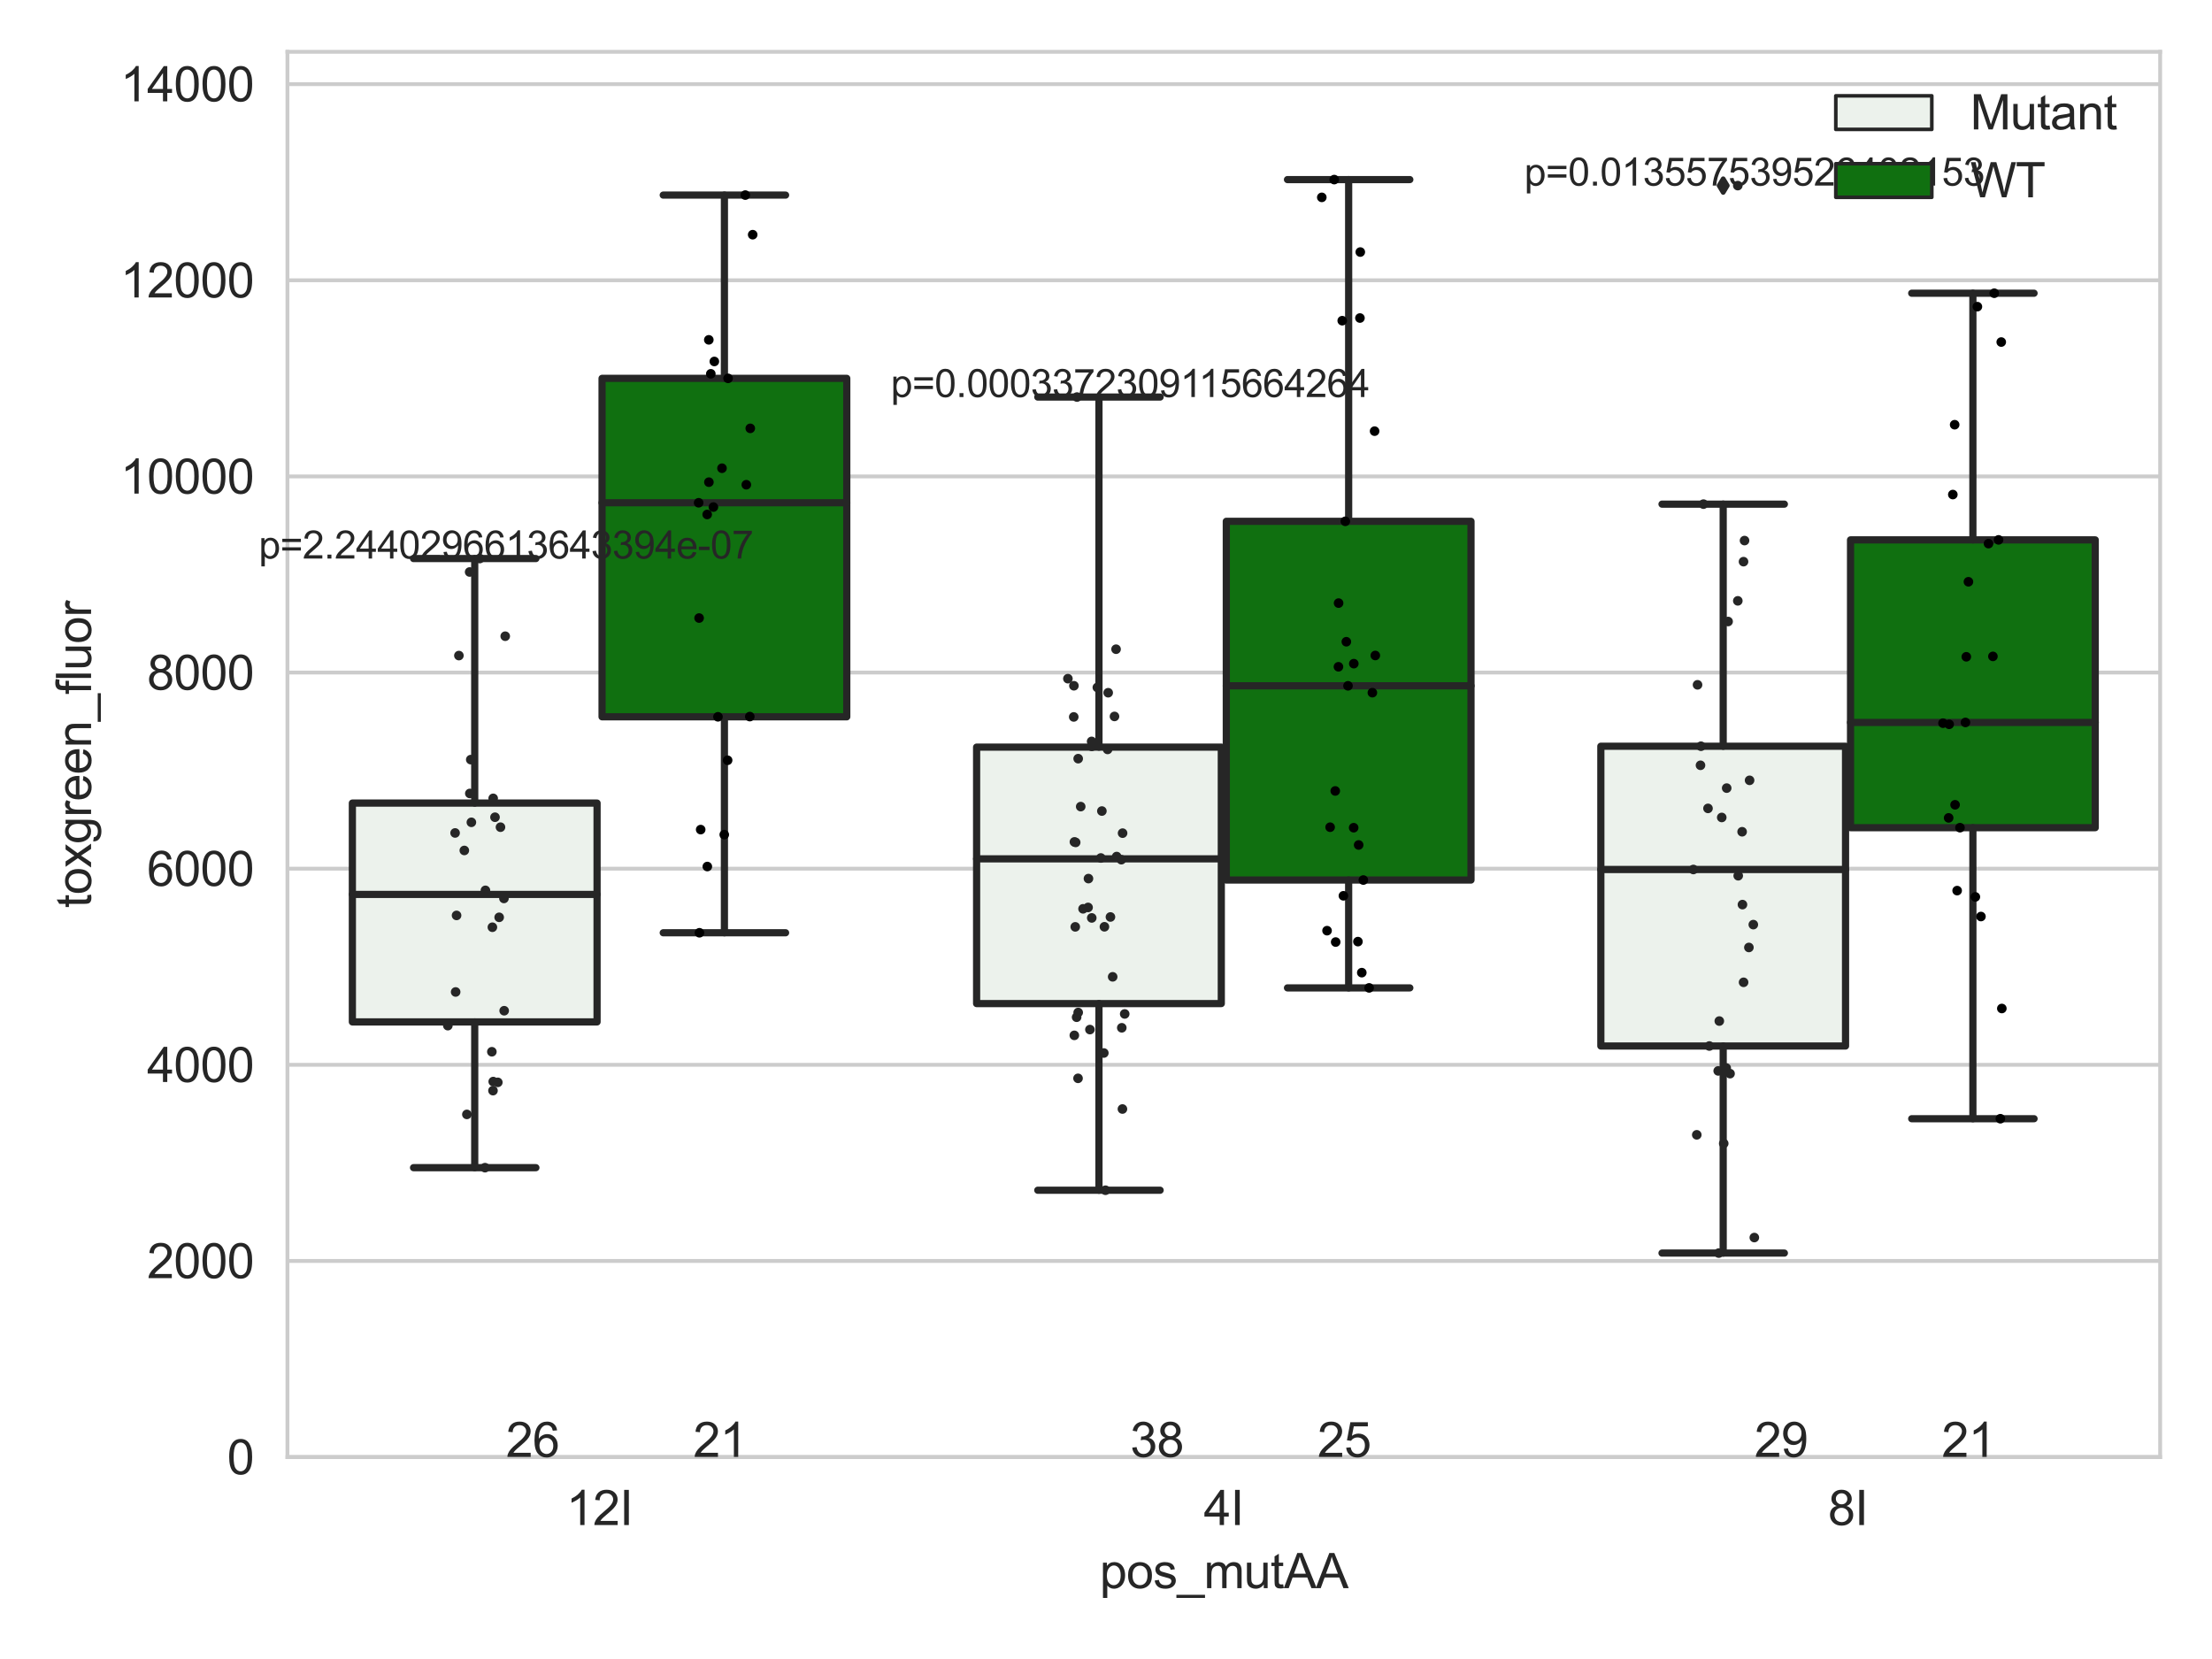 <?xml version="1.0" encoding="utf-8" standalone="no"?>
<!DOCTYPE svg PUBLIC "-//W3C//DTD SVG 1.1//EN"
  "http://www.w3.org/Graphics/SVG/1.1/DTD/svg11.dtd">
<svg xmlns:xlink="http://www.w3.org/1999/xlink" width="460.8pt" height="345.6pt" viewBox="0 0 460.8 345.6" xmlns="http://www.w3.org/2000/svg" version="1.1">
 <defs>
  <style type="text/css">*{stroke-linejoin: round; stroke-linecap: butt}</style>
 </defs>
 <g id="figure_1">
  <g id="patch_1">
   <path d="M 0 345.6 
L 460.8 345.6 
L 460.8 0 
L 0 0 
z
" style="fill: #ffffff"/>
  </g>
  <g id="axes_1">
   <g id="patch_2">
    <path d="M 59.881 303.539 
L 450 303.539 
L 450 10.8 
L 59.881 10.8 
z
" style="fill: #ffffff"/>
   </g>
   <g id="matplotlib.axis_1">
    <g id="xtick_1">
     <g id="text_1">
      <!-- 12I -->
      <g style="fill: #262626" transform="translate(117.951 317.697)scale(0.1 -0.1)">
       <defs>
        <path id="ArialMT-31" d="M 2384 0 
L 1822 0 
L 1822 3584 
Q 1619 3391 1289 3197 
Q 959 3003 697 2906 
L 697 3450 
Q 1169 3672 1522 3987 
Q 1875 4303 2022 4600 
L 2384 4600 
L 2384 0 
z
" transform="scale(0.016)"/>
        <path id="ArialMT-32" d="M 3222 541 
L 3222 0 
L 194 0 
Q 188 203 259 391 
Q 375 700 629 1000 
Q 884 1300 1366 1694 
Q 2113 2306 2375 2664 
Q 2638 3022 2638 3341 
Q 2638 3675 2398 3904 
Q 2159 4134 1775 4134 
Q 1369 4134 1125 3890 
Q 881 3647 878 3216 
L 300 3275 
Q 359 3922 746 4261 
Q 1134 4600 1788 4600 
Q 2447 4600 2831 4234 
Q 3216 3869 3216 3328 
Q 3216 3053 3103 2787 
Q 2991 2522 2730 2228 
Q 2469 1934 1863 1422 
Q 1356 997 1212 845 
Q 1069 694 975 541 
L 3222 541 
z
" transform="scale(0.016)"/>
        <path id="ArialMT-49" d="M 597 0 
L 597 4581 
L 1203 4581 
L 1203 0 
L 597 0 
z
" transform="scale(0.016)"/>
       </defs>
       <use xlink:href="#ArialMT-31"/>
       <use xlink:href="#ArialMT-32" x="55.615"/>
       <use xlink:href="#ArialMT-49" x="111.23"/>
      </g>
     </g>
    </g>
    <g id="xtick_2">
     <g id="text_2">
      <!-- 4I -->
      <g style="fill: #262626" transform="translate(250.771 317.697)scale(0.1 -0.1)">
       <defs>
        <path id="ArialMT-34" d="M 2069 0 
L 2069 1097 
L 81 1097 
L 81 1613 
L 2172 4581 
L 2631 4581 
L 2631 1613 
L 3250 1613 
L 3250 1097 
L 2631 1097 
L 2631 0 
L 2069 0 
z
M 2069 1613 
L 2069 3678 
L 634 1613 
L 2069 1613 
z
" transform="scale(0.016)"/>
       </defs>
       <use xlink:href="#ArialMT-34"/>
       <use xlink:href="#ArialMT-49" x="55.615"/>
      </g>
     </g>
    </g>
    <g id="xtick_3">
     <g id="text_3">
      <!-- 8I -->
      <g style="fill: #262626" transform="translate(380.811 317.697)scale(0.1 -0.1)">
       <defs>
        <path id="ArialMT-38" d="M 1131 2484 
Q 781 2613 612 2850 
Q 444 3088 444 3419 
Q 444 3919 803 4259 
Q 1163 4600 1759 4600 
Q 2359 4600 2725 4251 
Q 3091 3903 3091 3403 
Q 3091 3084 2923 2848 
Q 2756 2613 2416 2484 
Q 2838 2347 3058 2040 
Q 3278 1734 3278 1309 
Q 3278 722 2862 322 
Q 2447 -78 1769 -78 
Q 1091 -78 675 323 
Q 259 725 259 1325 
Q 259 1772 486 2073 
Q 713 2375 1131 2484 
z
M 1019 3438 
Q 1019 3113 1228 2906 
Q 1438 2700 1772 2700 
Q 2097 2700 2305 2904 
Q 2513 3109 2513 3406 
Q 2513 3716 2298 3927 
Q 2084 4138 1766 4138 
Q 1444 4138 1231 3931 
Q 1019 3725 1019 3438 
z
M 838 1322 
Q 838 1081 952 856 
Q 1066 631 1291 507 
Q 1516 384 1775 384 
Q 2178 384 2440 643 
Q 2703 903 2703 1303 
Q 2703 1709 2433 1975 
Q 2163 2241 1756 2241 
Q 1359 2241 1098 1978 
Q 838 1716 838 1322 
z
" transform="scale(0.016)"/>
       </defs>
       <use xlink:href="#ArialMT-38"/>
       <use xlink:href="#ArialMT-49" x="55.615"/>
      </g>
     </g>
    </g>
    <g id="text_4">
     <!-- pos_mutAA -->
     <g style="fill: #262626" transform="translate(229.095 330.842)scale(0.1 -0.1)">
      <defs>
       <path id="ArialMT-70" d="M 422 -1272 
L 422 3319 
L 934 3319 
L 934 2888 
Q 1116 3141 1344 3267 
Q 1572 3394 1897 3394 
Q 2322 3394 2647 3175 
Q 2972 2956 3137 2557 
Q 3303 2159 3303 1684 
Q 3303 1175 3120 767 
Q 2938 359 2589 142 
Q 2241 -75 1856 -75 
Q 1575 -75 1351 44 
Q 1128 163 984 344 
L 984 -1272 
L 422 -1272 
z
M 931 1641 
Q 931 1000 1190 694 
Q 1450 388 1819 388 
Q 2194 388 2461 705 
Q 2728 1022 2728 1688 
Q 2728 2322 2467 2637 
Q 2206 2953 1844 2953 
Q 1484 2953 1207 2617 
Q 931 2281 931 1641 
z
" transform="scale(0.016)"/>
       <path id="ArialMT-6f" d="M 213 1659 
Q 213 2581 725 3025 
Q 1153 3394 1769 3394 
Q 2453 3394 2887 2945 
Q 3322 2497 3322 1706 
Q 3322 1066 3130 698 
Q 2938 331 2570 128 
Q 2203 -75 1769 -75 
Q 1072 -75 642 372 
Q 213 819 213 1659 
z
M 791 1659 
Q 791 1022 1069 705 
Q 1347 388 1769 388 
Q 2188 388 2466 706 
Q 2744 1025 2744 1678 
Q 2744 2294 2464 2611 
Q 2184 2928 1769 2928 
Q 1347 2928 1069 2612 
Q 791 2297 791 1659 
z
" transform="scale(0.016)"/>
       <path id="ArialMT-73" d="M 197 991 
L 753 1078 
Q 800 744 1014 566 
Q 1228 388 1613 388 
Q 2000 388 2187 545 
Q 2375 703 2375 916 
Q 2375 1106 2209 1216 
Q 2094 1291 1634 1406 
Q 1016 1563 777 1677 
Q 538 1791 414 1992 
Q 291 2194 291 2438 
Q 291 2659 392 2848 
Q 494 3038 669 3163 
Q 800 3259 1026 3326 
Q 1253 3394 1513 3394 
Q 1903 3394 2198 3281 
Q 2494 3169 2634 2976 
Q 2775 2784 2828 2463 
L 2278 2388 
Q 2241 2644 2061 2787 
Q 1881 2931 1553 2931 
Q 1166 2931 1000 2803 
Q 834 2675 834 2503 
Q 834 2394 903 2306 
Q 972 2216 1119 2156 
Q 1203 2125 1616 2013 
Q 2213 1853 2448 1751 
Q 2684 1650 2818 1456 
Q 2953 1263 2953 975 
Q 2953 694 2789 445 
Q 2625 197 2315 61 
Q 2006 -75 1616 -75 
Q 969 -75 630 194 
Q 291 463 197 991 
z
" transform="scale(0.016)"/>
       <path id="ArialMT-5f" d="M -97 -1272 
L -97 -866 
L 3631 -866 
L 3631 -1272 
L -97 -1272 
z
" transform="scale(0.016)"/>
       <path id="ArialMT-6d" d="M 422 0 
L 422 3319 
L 925 3319 
L 925 2853 
Q 1081 3097 1340 3245 
Q 1600 3394 1931 3394 
Q 2300 3394 2536 3241 
Q 2772 3088 2869 2813 
Q 3263 3394 3894 3394 
Q 4388 3394 4653 3120 
Q 4919 2847 4919 2278 
L 4919 0 
L 4359 0 
L 4359 2091 
Q 4359 2428 4304 2576 
Q 4250 2725 4106 2815 
Q 3963 2906 3769 2906 
Q 3419 2906 3187 2673 
Q 2956 2441 2956 1928 
L 2956 0 
L 2394 0 
L 2394 2156 
Q 2394 2531 2256 2718 
Q 2119 2906 1806 2906 
Q 1569 2906 1367 2781 
Q 1166 2656 1075 2415 
Q 984 2175 984 1722 
L 984 0 
L 422 0 
z
" transform="scale(0.016)"/>
       <path id="ArialMT-75" d="M 2597 0 
L 2597 488 
Q 2209 -75 1544 -75 
Q 1250 -75 995 37 
Q 741 150 617 320 
Q 494 491 444 738 
Q 409 903 409 1263 
L 409 3319 
L 972 3319 
L 972 1478 
Q 972 1038 1006 884 
Q 1059 663 1231 536 
Q 1403 409 1656 409 
Q 1909 409 2131 539 
Q 2353 669 2445 892 
Q 2538 1116 2538 1541 
L 2538 3319 
L 3100 3319 
L 3100 0 
L 2597 0 
z
" transform="scale(0.016)"/>
       <path id="ArialMT-74" d="M 1650 503 
L 1731 6 
Q 1494 -44 1306 -44 
Q 1000 -44 831 53 
Q 663 150 594 308 
Q 525 466 525 972 
L 525 2881 
L 113 2881 
L 113 3319 
L 525 3319 
L 525 4141 
L 1084 4478 
L 1084 3319 
L 1650 3319 
L 1650 2881 
L 1084 2881 
L 1084 941 
Q 1084 700 1114 631 
Q 1144 563 1211 522 
Q 1278 481 1403 481 
Q 1497 481 1650 503 
z
" transform="scale(0.016)"/>
       <path id="ArialMT-41" d="M -9 0 
L 1750 4581 
L 2403 4581 
L 4278 0 
L 3588 0 
L 3053 1388 
L 1138 1388 
L 634 0 
L -9 0 
z
M 1313 1881 
L 2866 1881 
L 2388 3150 
Q 2169 3728 2063 4100 
Q 1975 3659 1816 3225 
L 1313 1881 
z
" transform="scale(0.016)"/>
      </defs>
      <use xlink:href="#ArialMT-70"/>
      <use xlink:href="#ArialMT-6f" x="55.615"/>
      <use xlink:href="#ArialMT-73" x="111.23"/>
      <use xlink:href="#ArialMT-5f" x="161.23"/>
      <use xlink:href="#ArialMT-6d" x="216.846"/>
      <use xlink:href="#ArialMT-75" x="300.146"/>
      <use xlink:href="#ArialMT-74" x="355.762"/>
      <use xlink:href="#ArialMT-41" x="383.545"/>
      <use xlink:href="#ArialMT-41" x="450.244"/>
     </g>
    </g>
   </g>
   <g id="matplotlib.axis_2">
    <g id="ytick_1">
     <g id="line2d_1">
      <path d="M 59.881 303.539 
L 450 303.539 
" clip-path="url(#p1435ec7c98)" style="fill: none; stroke: #cccccc; stroke-width: 0.8; stroke-linecap: round"/>
     </g>
     <g id="text_5">
      <!-- 0 -->
      <g style="fill: #262626" transform="translate(47.32 307.118)scale(0.1 -0.1)">
       <defs>
        <path id="ArialMT-30" d="M 266 2259 
Q 266 3072 433 3567 
Q 600 4063 929 4331 
Q 1259 4600 1759 4600 
Q 2128 4600 2406 4451 
Q 2684 4303 2865 4023 
Q 3047 3744 3150 3342 
Q 3253 2941 3253 2259 
Q 3253 1453 3087 958 
Q 2922 463 2592 192 
Q 2263 -78 1759 -78 
Q 1097 -78 719 397 
Q 266 969 266 2259 
z
M 844 2259 
Q 844 1131 1108 757 
Q 1372 384 1759 384 
Q 2147 384 2411 759 
Q 2675 1134 2675 2259 
Q 2675 3391 2411 3762 
Q 2147 4134 1753 4134 
Q 1366 4134 1134 3806 
Q 844 3388 844 2259 
z
" transform="scale(0.016)"/>
       </defs>
       <use xlink:href="#ArialMT-30"/>
      </g>
     </g>
    </g>
    <g id="ytick_2">
     <g id="line2d_2">
      <path d="M 59.881 262.68 
L 450 262.68 
" clip-path="url(#p1435ec7c98)" style="fill: none; stroke: #cccccc; stroke-width: 0.8; stroke-linecap: round"/>
     </g>
     <g id="text_6">
      <!-- 2000 -->
      <g style="fill: #262626" transform="translate(30.637 266.259)scale(0.1 -0.1)">
       <use xlink:href="#ArialMT-32"/>
       <use xlink:href="#ArialMT-30" x="55.615"/>
       <use xlink:href="#ArialMT-30" x="111.23"/>
       <use xlink:href="#ArialMT-30" x="166.846"/>
      </g>
     </g>
    </g>
    <g id="ytick_3">
     <g id="line2d_3">
      <path d="M 59.881 221.822 
L 450 221.822 
" clip-path="url(#p1435ec7c98)" style="fill: none; stroke: #cccccc; stroke-width: 0.8; stroke-linecap: round"/>
     </g>
     <g id="text_7">
      <!-- 4000 -->
      <g style="fill: #262626" transform="translate(30.637 225.401)scale(0.1 -0.1)">
       <use xlink:href="#ArialMT-34"/>
       <use xlink:href="#ArialMT-30" x="55.615"/>
       <use xlink:href="#ArialMT-30" x="111.23"/>
       <use xlink:href="#ArialMT-30" x="166.846"/>
      </g>
     </g>
    </g>
    <g id="ytick_4">
     <g id="line2d_4">
      <path d="M 59.881 180.964 
L 450 180.964 
" clip-path="url(#p1435ec7c98)" style="fill: none; stroke: #cccccc; stroke-width: 0.8; stroke-linecap: round"/>
     </g>
     <g id="text_8">
      <!-- 6000 -->
      <g style="fill: #262626" transform="translate(30.637 184.542)scale(0.1 -0.1)">
       <defs>
        <path id="ArialMT-36" d="M 3184 3459 
L 2625 3416 
Q 2550 3747 2413 3897 
Q 2184 4138 1850 4138 
Q 1581 4138 1378 3988 
Q 1113 3794 959 3422 
Q 806 3050 800 2363 
Q 1003 2672 1297 2822 
Q 1591 2972 1913 2972 
Q 2475 2972 2870 2558 
Q 3266 2144 3266 1488 
Q 3266 1056 3080 686 
Q 2894 316 2569 119 
Q 2244 -78 1831 -78 
Q 1128 -78 684 439 
Q 241 956 241 2144 
Q 241 3472 731 4075 
Q 1159 4600 1884 4600 
Q 2425 4600 2770 4297 
Q 3116 3994 3184 3459 
z
M 888 1484 
Q 888 1194 1011 928 
Q 1134 663 1356 523 
Q 1578 384 1822 384 
Q 2178 384 2434 671 
Q 2691 959 2691 1453 
Q 2691 1928 2437 2201 
Q 2184 2475 1800 2475 
Q 1419 2475 1153 2201 
Q 888 1928 888 1484 
z
" transform="scale(0.016)"/>
       </defs>
       <use xlink:href="#ArialMT-36"/>
       <use xlink:href="#ArialMT-30" x="55.615"/>
       <use xlink:href="#ArialMT-30" x="111.23"/>
       <use xlink:href="#ArialMT-30" x="166.846"/>
      </g>
     </g>
    </g>
    <g id="ytick_5">
     <g id="line2d_5">
      <path d="M 59.881 140.105 
L 450 140.105 
" clip-path="url(#p1435ec7c98)" style="fill: none; stroke: #cccccc; stroke-width: 0.8; stroke-linecap: round"/>
     </g>
     <g id="text_9">
      <!-- 8000 -->
      <g style="fill: #262626" transform="translate(30.637 143.684)scale(0.1 -0.1)">
       <use xlink:href="#ArialMT-38"/>
       <use xlink:href="#ArialMT-30" x="55.615"/>
       <use xlink:href="#ArialMT-30" x="111.23"/>
       <use xlink:href="#ArialMT-30" x="166.846"/>
      </g>
     </g>
    </g>
    <g id="ytick_6">
     <g id="line2d_6">
      <path d="M 59.881 99.247 
L 450 99.247 
" clip-path="url(#p1435ec7c98)" style="fill: none; stroke: #cccccc; stroke-width: 0.8; stroke-linecap: round"/>
     </g>
     <g id="text_10">
      <!-- 10000 -->
      <g style="fill: #262626" transform="translate(25.077 102.826)scale(0.1 -0.1)">
       <use xlink:href="#ArialMT-31"/>
       <use xlink:href="#ArialMT-30" x="55.615"/>
       <use xlink:href="#ArialMT-30" x="111.23"/>
       <use xlink:href="#ArialMT-30" x="166.846"/>
       <use xlink:href="#ArialMT-30" x="222.461"/>
      </g>
     </g>
    </g>
    <g id="ytick_7">
     <g id="line2d_7">
      <path d="M 59.881 58.388 
L 450 58.388 
" clip-path="url(#p1435ec7c98)" style="fill: none; stroke: #cccccc; stroke-width: 0.8; stroke-linecap: round"/>
     </g>
     <g id="text_11">
      <!-- 12000 -->
      <g style="fill: #262626" transform="translate(25.077 61.967)scale(0.1 -0.1)">
       <use xlink:href="#ArialMT-31"/>
       <use xlink:href="#ArialMT-32" x="55.615"/>
       <use xlink:href="#ArialMT-30" x="111.23"/>
       <use xlink:href="#ArialMT-30" x="166.846"/>
       <use xlink:href="#ArialMT-30" x="222.461"/>
      </g>
     </g>
    </g>
    <g id="ytick_8">
     <g id="line2d_8">
      <path d="M 59.881 17.53 
L 450 17.53 
" clip-path="url(#p1435ec7c98)" style="fill: none; stroke: #cccccc; stroke-width: 0.8; stroke-linecap: round"/>
     </g>
     <g id="text_12">
      <!-- 14000 -->
      <g style="fill: #262626" transform="translate(25.077 21.109)scale(0.1 -0.1)">
       <use xlink:href="#ArialMT-31"/>
       <use xlink:href="#ArialMT-34" x="55.615"/>
       <use xlink:href="#ArialMT-30" x="111.23"/>
       <use xlink:href="#ArialMT-30" x="166.846"/>
       <use xlink:href="#ArialMT-30" x="222.461"/>
      </g>
     </g>
    </g>
    <g id="text_13">
     <!-- toxgreen_fluor -->
     <g style="fill: #262626" transform="translate(18.972 189.132)rotate(-90)scale(0.1 -0.1)">
      <defs>
       <path id="ArialMT-78" d="M 47 0 
L 1259 1725 
L 138 3319 
L 841 3319 
L 1350 2541 
Q 1494 2319 1581 2169 
Q 1719 2375 1834 2534 
L 2394 3319 
L 3066 3319 
L 1919 1756 
L 3153 0 
L 2463 0 
L 1781 1031 
L 1600 1309 
L 728 0 
L 47 0 
z
" transform="scale(0.016)"/>
       <path id="ArialMT-67" d="M 319 -275 
L 866 -356 
Q 900 -609 1056 -725 
Q 1266 -881 1628 -881 
Q 2019 -881 2231 -725 
Q 2444 -569 2519 -288 
Q 2563 -116 2559 434 
Q 2191 0 1641 0 
Q 956 0 581 494 
Q 206 988 206 1678 
Q 206 2153 378 2554 
Q 550 2956 876 3175 
Q 1203 3394 1644 3394 
Q 2231 3394 2613 2919 
L 2613 3319 
L 3131 3319 
L 3131 450 
Q 3131 -325 2973 -648 
Q 2816 -972 2473 -1159 
Q 2131 -1347 1631 -1347 
Q 1038 -1347 672 -1080 
Q 306 -813 319 -275 
z
M 784 1719 
Q 784 1066 1043 766 
Q 1303 466 1694 466 
Q 2081 466 2343 764 
Q 2606 1063 2606 1700 
Q 2606 2309 2336 2618 
Q 2066 2928 1684 2928 
Q 1309 2928 1046 2623 
Q 784 2319 784 1719 
z
" transform="scale(0.016)"/>
       <path id="ArialMT-72" d="M 416 0 
L 416 3319 
L 922 3319 
L 922 2816 
Q 1116 3169 1280 3281 
Q 1444 3394 1641 3394 
Q 1925 3394 2219 3213 
L 2025 2691 
Q 1819 2813 1613 2813 
Q 1428 2813 1281 2702 
Q 1134 2591 1072 2394 
Q 978 2094 978 1738 
L 978 0 
L 416 0 
z
" transform="scale(0.016)"/>
       <path id="ArialMT-65" d="M 2694 1069 
L 3275 997 
Q 3138 488 2766 206 
Q 2394 -75 1816 -75 
Q 1088 -75 661 373 
Q 234 822 234 1631 
Q 234 2469 665 2931 
Q 1097 3394 1784 3394 
Q 2450 3394 2872 2941 
Q 3294 2488 3294 1666 
Q 3294 1616 3291 1516 
L 816 1516 
Q 847 969 1125 678 
Q 1403 388 1819 388 
Q 2128 388 2347 550 
Q 2566 713 2694 1069 
z
M 847 1978 
L 2700 1978 
Q 2663 2397 2488 2606 
Q 2219 2931 1791 2931 
Q 1403 2931 1139 2672 
Q 875 2413 847 1978 
z
" transform="scale(0.016)"/>
       <path id="ArialMT-6e" d="M 422 0 
L 422 3319 
L 928 3319 
L 928 2847 
Q 1294 3394 1984 3394 
Q 2284 3394 2536 3286 
Q 2788 3178 2913 3003 
Q 3038 2828 3088 2588 
Q 3119 2431 3119 2041 
L 3119 0 
L 2556 0 
L 2556 2019 
Q 2556 2363 2490 2533 
Q 2425 2703 2258 2804 
Q 2091 2906 1866 2906 
Q 1506 2906 1245 2678 
Q 984 2450 984 1813 
L 984 0 
L 422 0 
z
" transform="scale(0.016)"/>
       <path id="ArialMT-66" d="M 556 0 
L 556 2881 
L 59 2881 
L 59 3319 
L 556 3319 
L 556 3672 
Q 556 4006 616 4169 
Q 697 4388 901 4523 
Q 1106 4659 1475 4659 
Q 1713 4659 2000 4603 
L 1916 4113 
Q 1741 4144 1584 4144 
Q 1328 4144 1222 4034 
Q 1116 3925 1116 3625 
L 1116 3319 
L 1763 3319 
L 1763 2881 
L 1116 2881 
L 1116 0 
L 556 0 
z
" transform="scale(0.016)"/>
       <path id="ArialMT-6c" d="M 409 0 
L 409 4581 
L 972 4581 
L 972 0 
L 409 0 
z
" transform="scale(0.016)"/>
      </defs>
      <use xlink:href="#ArialMT-74"/>
      <use xlink:href="#ArialMT-6f" x="27.783"/>
      <use xlink:href="#ArialMT-78" x="83.398"/>
      <use xlink:href="#ArialMT-67" x="133.398"/>
      <use xlink:href="#ArialMT-72" x="189.014"/>
      <use xlink:href="#ArialMT-65" x="222.314"/>
      <use xlink:href="#ArialMT-65" x="277.93"/>
      <use xlink:href="#ArialMT-6e" x="333.545"/>
      <use xlink:href="#ArialMT-5f" x="389.16"/>
      <use xlink:href="#ArialMT-66" x="444.775"/>
      <use xlink:href="#ArialMT-6c" x="472.559"/>
      <use xlink:href="#ArialMT-75" x="494.775"/>
      <use xlink:href="#ArialMT-6f" x="550.391"/>
      <use xlink:href="#ArialMT-72" x="606.006"/>
     </g>
    </g>
   </g>
   <g id="patch_3">
    <path d="M 73.405 212.884 
L 124.381 212.884 
L 124.381 167.295 
L 73.405 167.295 
L 73.405 212.884 
z
" clip-path="url(#p1435ec7c98)" style="fill: #ecf2ec; stroke: #262626; stroke-width: 1.5; stroke-linejoin: miter"/>
   </g>
   <g id="patch_4">
    <path d="M 125.421 149.324 
L 176.397 149.324 
L 176.397 78.818 
L 125.421 78.818 
L 125.421 149.324 
z
" clip-path="url(#p1435ec7c98)" style="fill: #107010; stroke: #262626; stroke-width: 1.5; stroke-linejoin: miter"/>
   </g>
   <g id="patch_5">
    <path d="M 203.445 209.063 
L 254.42 209.063 
L 254.42 155.641 
L 203.445 155.641 
L 203.445 209.063 
z
" clip-path="url(#p1435ec7c98)" style="fill: #ecf2ec; stroke: #262626; stroke-width: 1.5; stroke-linejoin: miter"/>
   </g>
   <g id="patch_6">
    <path d="M 255.461 183.328 
L 306.436 183.328 
L 306.436 108.598 
L 255.461 108.598 
L 255.461 183.328 
z
" clip-path="url(#p1435ec7c98)" style="fill: #107010; stroke: #262626; stroke-width: 1.5; stroke-linejoin: miter"/>
   </g>
   <g id="patch_7">
    <path d="M 333.485 217.902 
L 384.46 217.902 
L 384.46 155.453 
L 333.485 155.453 
L 333.485 217.902 
z
" clip-path="url(#p1435ec7c98)" style="fill: #ecf2ec; stroke: #262626; stroke-width: 1.5; stroke-linejoin: miter"/>
   </g>
   <g id="patch_8">
    <path d="M 385.5 172.42 
L 436.476 172.42 
L 436.476 112.466 
L 385.5 112.466 
L 385.5 172.42 
z
" clip-path="url(#p1435ec7c98)" style="fill: #107010; stroke: #262626; stroke-width: 1.5; stroke-linejoin: miter"/>
   </g>
   <g id="patch_9">
    <path d="M 124.901 303.539 
L 124.901 303.539 
L 124.901 303.539 
L 124.901 303.539 
z
" clip-path="url(#p1435ec7c98)" style="fill: #ecf2ec; stroke: #262626; stroke-width: 0.75; stroke-linejoin: miter"/>
   </g>
   <g id="patch_10">
    <path d="M 124.901 303.539 
L 124.901 303.539 
L 124.901 303.539 
L 124.901 303.539 
z
" clip-path="url(#p1435ec7c98)" style="fill: #107010; stroke: #262626; stroke-width: 0.75; stroke-linejoin: miter"/>
   </g>
   <g id="PathCollection_1"/>
   <g id="PathCollection_2"/>
   <g id="line2d_9">
    <path d="M 98.893 212.884 
L 98.893 243.248 
" clip-path="url(#p1435ec7c98)" style="fill: none; stroke: #262626; stroke-width: 1.5; stroke-linecap: round"/>
   </g>
   <g id="line2d_10">
    <path d="M 98.893 167.295 
L 98.893 116.357 
" clip-path="url(#p1435ec7c98)" style="fill: none; stroke: #262626; stroke-width: 1.5; stroke-linecap: round"/>
   </g>
   <g id="line2d_11">
    <path d="M 86.149 243.248 
L 111.637 243.248 
" clip-path="url(#p1435ec7c98)" style="fill: none; stroke: #262626; stroke-width: 1.5; stroke-linecap: round"/>
   </g>
   <g id="line2d_12">
    <path d="M 86.149 116.357 
L 111.637 116.357 
" clip-path="url(#p1435ec7c98)" style="fill: none; stroke: #262626; stroke-width: 1.5; stroke-linecap: round"/>
   </g>
   <g id="line2d_13"/>
   <g id="line2d_14">
    <path d="M 150.909 149.324 
L 150.909 194.312 
" clip-path="url(#p1435ec7c98)" style="fill: none; stroke: #262626; stroke-width: 1.5; stroke-linecap: round"/>
   </g>
   <g id="line2d_15">
    <path d="M 150.909 78.818 
L 150.909 40.641 
" clip-path="url(#p1435ec7c98)" style="fill: none; stroke: #262626; stroke-width: 1.5; stroke-linecap: round"/>
   </g>
   <g id="line2d_16">
    <path d="M 138.165 194.312 
L 163.653 194.312 
" clip-path="url(#p1435ec7c98)" style="fill: none; stroke: #262626; stroke-width: 1.5; stroke-linecap: round"/>
   </g>
   <g id="line2d_17">
    <path d="M 138.165 40.641 
L 163.653 40.641 
" clip-path="url(#p1435ec7c98)" style="fill: none; stroke: #262626; stroke-width: 1.5; stroke-linecap: round"/>
   </g>
   <g id="line2d_18"/>
   <g id="line2d_19">
    <path d="M 228.933 209.063 
L 228.933 247.948 
" clip-path="url(#p1435ec7c98)" style="fill: none; stroke: #262626; stroke-width: 1.5; stroke-linecap: round"/>
   </g>
   <g id="line2d_20">
    <path d="M 228.933 155.641 
L 228.933 82.713 
" clip-path="url(#p1435ec7c98)" style="fill: none; stroke: #262626; stroke-width: 1.5; stroke-linecap: round"/>
   </g>
   <g id="line2d_21">
    <path d="M 216.189 247.948 
L 241.677 247.948 
" clip-path="url(#p1435ec7c98)" style="fill: none; stroke: #262626; stroke-width: 1.5; stroke-linecap: round"/>
   </g>
   <g id="line2d_22">
    <path d="M 216.189 82.713 
L 241.677 82.713 
" clip-path="url(#p1435ec7c98)" style="fill: none; stroke: #262626; stroke-width: 1.5; stroke-linecap: round"/>
   </g>
   <g id="line2d_23"/>
   <g id="line2d_24">
    <path d="M 280.949 183.328 
L 280.949 205.794 
" clip-path="url(#p1435ec7c98)" style="fill: none; stroke: #262626; stroke-width: 1.5; stroke-linecap: round"/>
   </g>
   <g id="line2d_25">
    <path d="M 280.949 108.598 
L 280.949 37.413 
" clip-path="url(#p1435ec7c98)" style="fill: none; stroke: #262626; stroke-width: 1.5; stroke-linecap: round"/>
   </g>
   <g id="line2d_26">
    <path d="M 268.205 205.794 
L 293.692 205.794 
" clip-path="url(#p1435ec7c98)" style="fill: none; stroke: #262626; stroke-width: 1.5; stroke-linecap: round"/>
   </g>
   <g id="line2d_27">
    <path d="M 268.205 37.413 
L 293.692 37.413 
" clip-path="url(#p1435ec7c98)" style="fill: none; stroke: #262626; stroke-width: 1.5; stroke-linecap: round"/>
   </g>
   <g id="line2d_28"/>
   <g id="line2d_29">
    <path d="M 358.972 217.902 
L 358.972 261.039 
" clip-path="url(#p1435ec7c98)" style="fill: none; stroke: #262626; stroke-width: 1.5; stroke-linecap: round"/>
   </g>
   <g id="line2d_30">
    <path d="M 358.972 155.453 
L 358.972 105.021 
" clip-path="url(#p1435ec7c98)" style="fill: none; stroke: #262626; stroke-width: 1.5; stroke-linecap: round"/>
   </g>
   <g id="line2d_31">
    <path d="M 346.228 261.039 
L 371.716 261.039 
" clip-path="url(#p1435ec7c98)" style="fill: none; stroke: #262626; stroke-width: 1.5; stroke-linecap: round"/>
   </g>
   <g id="line2d_32">
    <path d="M 346.228 105.021 
L 371.716 105.021 
" clip-path="url(#p1435ec7c98)" style="fill: none; stroke: #262626; stroke-width: 1.5; stroke-linecap: round"/>
   </g>
   <g id="line2d_33">
    <defs>
     <path id="mfbbc668475" d="M -0 1.414 
L 0.849 0 
L 0 -1.414 
L -0.849 -0 
z
" style="stroke: #262626; stroke-linejoin: miter"/>
    </defs>
    <g clip-path="url(#p1435ec7c98)">
     <use xlink:href="#mfbbc668475" x="358.972" y="38.665" style="fill: #262626; stroke: #262626; stroke-linejoin: miter"/>
    </g>
   </g>
   <g id="line2d_34">
    <path d="M 410.988 172.42 
L 410.988 233.05 
" clip-path="url(#p1435ec7c98)" style="fill: none; stroke: #262626; stroke-width: 1.5; stroke-linecap: round"/>
   </g>
   <g id="line2d_35">
    <path d="M 410.988 112.466 
L 410.988 61.084 
" clip-path="url(#p1435ec7c98)" style="fill: none; stroke: #262626; stroke-width: 1.5; stroke-linecap: round"/>
   </g>
   <g id="line2d_36">
    <path d="M 398.244 233.05 
L 423.732 233.05 
" clip-path="url(#p1435ec7c98)" style="fill: none; stroke: #262626; stroke-width: 1.5; stroke-linecap: round"/>
   </g>
   <g id="line2d_37">
    <path d="M 398.244 61.084 
L 423.732 61.084 
" clip-path="url(#p1435ec7c98)" style="fill: none; stroke: #262626; stroke-width: 1.5; stroke-linecap: round"/>
   </g>
   <g id="line2d_38"/>
   <g id="line2d_39">
    <path d="M 73.405 186.318 
L 124.381 186.318 
" clip-path="url(#p1435ec7c98)" style="fill: none; stroke: #262626; stroke-width: 1.5; stroke-linecap: round"/>
   </g>
   <g id="line2d_40">
    <path d="M 125.421 104.735 
L 176.397 104.735 
" clip-path="url(#p1435ec7c98)" style="fill: none; stroke: #262626; stroke-width: 1.5; stroke-linecap: round"/>
   </g>
   <g id="line2d_41">
    <path d="M 203.445 178.909 
L 254.42 178.909 
" clip-path="url(#p1435ec7c98)" style="fill: none; stroke: #262626; stroke-width: 1.5; stroke-linecap: round"/>
   </g>
   <g id="line2d_42">
    <path d="M 255.461 142.867 
L 306.436 142.867 
" clip-path="url(#p1435ec7c98)" style="fill: none; stroke: #262626; stroke-width: 1.5; stroke-linecap: round"/>
   </g>
   <g id="line2d_43">
    <path d="M 333.485 181.132 
L 384.46 181.132 
" clip-path="url(#p1435ec7c98)" style="fill: none; stroke: #262626; stroke-width: 1.5; stroke-linecap: round"/>
   </g>
   <g id="line2d_44">
    <path d="M 385.5 150.498 
L 436.476 150.498 
" clip-path="url(#p1435ec7c98)" style="fill: none; stroke: #262626; stroke-width: 1.5; stroke-linecap: round"/>
   </g>
   <g id="patch_11">
    <path d="M 59.881 303.539 
L 59.881 10.8 
" style="fill: none; stroke: #cccccc; stroke-width: 0.8; stroke-linejoin: miter; stroke-linecap: square"/>
   </g>
   <g id="patch_12">
    <path d="M 450 303.539 
L 450 10.8 
" style="fill: none; stroke: #cccccc; stroke-width: 0.8; stroke-linejoin: miter; stroke-linecap: square"/>
   </g>
   <g id="patch_13">
    <path d="M 59.881 303.539 
L 450 303.539 
" style="fill: none; stroke: #cccccc; stroke-width: 0.8; stroke-linejoin: miter; stroke-linecap: square"/>
   </g>
   <g id="patch_14">
    <path d="M 59.881 10.8 
L 450 10.8 
" style="fill: none; stroke: #cccccc; stroke-width: 0.8; stroke-linejoin: miter; stroke-linecap: square"/>
   </g>
   <g id="PathCollection_3">
    <defs>
     <path id="C0_0_d8a37b2f26" d="M 0 1 
C 0.265 1 0.52 0.895 0.707 0.707 
C 0.895 0.52 1 0.265 1 -0 
C 1 -0.265 0.895 -0.52 0.707 -0.707 
C 0.52 -0.895 0.265 -1 0 -1 
C -0.265 -1 -0.52 -0.895 -0.707 -0.707 
C -0.895 -0.52 -1 -0.265 -1 0 
C -1 0.265 -0.895 0.52 -0.707 0.707 
C -0.52 0.895 -0.265 1 0 1 
z
"/>
    </defs>
    <g clip-path="url(#p1435ec7c98)">
     <use xlink:href="#C0_0_d8a37b2f26" x="98.07" y="158.244" style="fill: #262626"/>
    </g>
    <g clip-path="url(#p1435ec7c98)">
     <use xlink:href="#C0_0_d8a37b2f26" x="103.706" y="225.474" style="fill: #262626"/>
    </g>
    <g clip-path="url(#p1435ec7c98)">
     <use xlink:href="#C0_0_d8a37b2f26" x="103.986" y="191.094" style="fill: #262626"/>
    </g>
    <g clip-path="url(#p1435ec7c98)">
     <use xlink:href="#C0_0_d8a37b2f26" x="105.029" y="210.552" style="fill: #262626"/>
    </g>
    <g clip-path="url(#p1435ec7c98)">
     <use xlink:href="#C0_0_d8a37b2f26" x="95.111" y="190.698" style="fill: #262626"/>
    </g>
    <g clip-path="url(#p1435ec7c98)">
     <use xlink:href="#C0_0_d8a37b2f26" x="104.259" y="172.317" style="fill: #262626"/>
    </g>
    <g clip-path="url(#p1435ec7c98)">
     <use xlink:href="#C0_0_d8a37b2f26" x="99.936" y="116.357" style="fill: #262626"/>
    </g>
    <g clip-path="url(#p1435ec7c98)">
     <use xlink:href="#C0_0_d8a37b2f26" x="103.119" y="170.243" style="fill: #262626"/>
    </g>
    <g clip-path="url(#p1435ec7c98)">
     <use xlink:href="#C0_0_d8a37b2f26" x="102.463" y="219.098" style="fill: #262626"/>
    </g>
    <g clip-path="url(#p1435ec7c98)">
     <use xlink:href="#C0_0_d8a37b2f26" x="101.122" y="185.476" style="fill: #262626"/>
    </g>
    <g clip-path="url(#p1435ec7c98)">
     <use xlink:href="#C0_0_d8a37b2f26" x="105.248" y="132.535" style="fill: #262626"/>
    </g>
    <g clip-path="url(#p1435ec7c98)">
     <use xlink:href="#C0_0_d8a37b2f26" x="95.597" y="136.567" style="fill: #262626"/>
    </g>
    <g clip-path="url(#p1435ec7c98)">
     <use xlink:href="#C0_0_d8a37b2f26" x="104.982" y="187.161" style="fill: #262626"/>
    </g>
    <g clip-path="url(#p1435ec7c98)">
     <use xlink:href="#C0_0_d8a37b2f26" x="98.198" y="171.303" style="fill: #262626"/>
    </g>
    <g clip-path="url(#p1435ec7c98)">
     <use xlink:href="#C0_0_d8a37b2f26" x="102.574" y="193.16" style="fill: #262626"/>
    </g>
    <g clip-path="url(#p1435ec7c98)">
     <use xlink:href="#C0_0_d8a37b2f26" x="97.261" y="232.151" style="fill: #262626"/>
    </g>
    <g clip-path="url(#p1435ec7c98)">
     <use xlink:href="#C0_0_d8a37b2f26" x="102.699" y="227.198" style="fill: #262626"/>
    </g>
    <g clip-path="url(#p1435ec7c98)">
     <use xlink:href="#C0_0_d8a37b2f26" x="93.293" y="213.661" style="fill: #262626"/>
    </g>
    <g clip-path="url(#p1435ec7c98)">
     <use xlink:href="#C0_0_d8a37b2f26" x="97.836" y="119.155" style="fill: #262626"/>
    </g>
    <g clip-path="url(#p1435ec7c98)">
     <use xlink:href="#C0_0_d8a37b2f26" x="101.036" y="243.248" style="fill: #262626"/>
    </g>
    <g clip-path="url(#p1435ec7c98)">
     <use xlink:href="#C0_0_d8a37b2f26" x="94.92" y="206.645" style="fill: #262626"/>
    </g>
    <g clip-path="url(#p1435ec7c98)">
     <use xlink:href="#C0_0_d8a37b2f26" x="102.738" y="166.312" style="fill: #262626"/>
    </g>
    <g clip-path="url(#p1435ec7c98)">
     <use xlink:href="#C0_0_d8a37b2f26" x="102.75" y="225.312" style="fill: #262626"/>
    </g>
    <g clip-path="url(#p1435ec7c98)">
     <use xlink:href="#C0_0_d8a37b2f26" x="94.805" y="173.521" style="fill: #262626"/>
    </g>
    <g clip-path="url(#p1435ec7c98)">
     <use xlink:href="#C0_0_d8a37b2f26" x="97.873" y="165.292" style="fill: #262626"/>
    </g>
    <g clip-path="url(#p1435ec7c98)">
     <use xlink:href="#C0_0_d8a37b2f26" x="96.727" y="177.165" style="fill: #262626"/>
    </g>
   </g>
   <g id="PathCollection_4">
    <defs>
     <path id="C1_0_cccd251aef" d="M 0 1 
C 0.265 1 0.52 0.895 0.707 0.707 
C 0.895 0.52 1 0.265 1 -0 
C 1 -0.265 0.895 -0.52 0.707 -0.707 
C 0.52 -0.895 0.265 -1 0 -1 
C -0.265 -1 -0.52 -0.895 -0.707 -0.707 
C -0.895 -0.52 -1 -0.265 -1 0 
C -1 0.265 -0.895 0.52 -0.707 0.707 
C -0.52 0.895 -0.265 1 0 1 
z
"/>
    </defs>
    <g clip-path="url(#p1435ec7c98)">
     <use xlink:href="#C1_0_cccd251aef" x="147.321" y="107.174"/>
    </g>
    <g clip-path="url(#p1435ec7c98)">
     <use xlink:href="#C1_0_cccd251aef" x="149.567" y="149.324"/>
    </g>
    <g clip-path="url(#p1435ec7c98)">
     <use xlink:href="#C1_0_cccd251aef" x="148.075" y="77.871"/>
    </g>
    <g clip-path="url(#p1435ec7c98)">
     <use xlink:href="#C1_0_cccd251aef" x="156.295" y="89.233"/>
    </g>
    <g clip-path="url(#p1435ec7c98)">
     <use xlink:href="#C1_0_cccd251aef" x="147.678" y="100.444"/>
    </g>
    <g clip-path="url(#p1435ec7c98)">
     <use xlink:href="#C1_0_cccd251aef" x="156.196" y="149.279"/>
    </g>
    <g clip-path="url(#p1435ec7c98)">
     <use xlink:href="#C1_0_cccd251aef" x="145.635" y="128.75"/>
    </g>
    <g clip-path="url(#p1435ec7c98)">
     <use xlink:href="#C1_0_cccd251aef" x="155.258" y="40.641"/>
    </g>
    <g clip-path="url(#p1435ec7c98)">
     <use xlink:href="#C1_0_cccd251aef" x="145.706" y="194.312"/>
    </g>
    <g clip-path="url(#p1435ec7c98)">
     <use xlink:href="#C1_0_cccd251aef" x="147.658" y="70.796"/>
    </g>
    <g clip-path="url(#p1435ec7c98)">
     <use xlink:href="#C1_0_cccd251aef" x="150.878" y="173.872"/>
    </g>
    <g clip-path="url(#p1435ec7c98)">
     <use xlink:href="#C1_0_cccd251aef" x="151.576" y="158.376"/>
    </g>
    <g clip-path="url(#p1435ec7c98)">
     <use xlink:href="#C1_0_cccd251aef" x="155.472" y="100.977"/>
    </g>
    <g clip-path="url(#p1435ec7c98)">
     <use xlink:href="#C1_0_cccd251aef" x="147.349" y="180.514"/>
    </g>
    <g clip-path="url(#p1435ec7c98)">
     <use xlink:href="#C1_0_cccd251aef" x="150.404" y="97.54"/>
    </g>
    <g clip-path="url(#p1435ec7c98)">
     <use xlink:href="#C1_0_cccd251aef" x="145.541" y="104.735"/>
    </g>
    <g clip-path="url(#p1435ec7c98)">
     <use xlink:href="#C1_0_cccd251aef" x="156.799" y="48.889"/>
    </g>
    <g clip-path="url(#p1435ec7c98)">
     <use xlink:href="#C1_0_cccd251aef" x="148.81" y="75.3"/>
    </g>
    <g clip-path="url(#p1435ec7c98)">
     <use xlink:href="#C1_0_cccd251aef" x="145.965" y="172.82"/>
    </g>
    <g clip-path="url(#p1435ec7c98)">
     <use xlink:href="#C1_0_cccd251aef" x="151.672" y="78.818"/>
    </g>
    <g clip-path="url(#p1435ec7c98)">
     <use xlink:href="#C1_0_cccd251aef" x="148.615" y="105.63"/>
    </g>
   </g>
   <g id="PathCollection_5">
    <defs>
     <path id="C2_0_a4981f5e4d" d="M 0 1 
C 0.265 1 0.52 0.895 0.707 0.707 
C 0.895 0.52 1 0.265 1 -0 
C 1 -0.265 0.895 -0.52 0.707 -0.707 
C 0.52 -0.895 0.265 -1 0 -1 
C -0.265 -1 -0.52 -0.895 -0.707 -0.707 
C -0.895 -0.52 -1 -0.265 -1 0 
C -1 0.265 -0.895 0.52 -0.707 0.707 
C -0.52 0.895 -0.265 1 0 1 
z
"/>
    </defs>
    <g clip-path="url(#p1435ec7c98)">
     <use xlink:href="#C2_0_a4981f5e4d" x="227.052" y="214.48" style="fill: #262626"/>
    </g>
    <g clip-path="url(#p1435ec7c98)">
     <use xlink:href="#C2_0_a4981f5e4d" x="224.574" y="224.636" style="fill: #262626"/>
    </g>
    <g clip-path="url(#p1435ec7c98)">
     <use xlink:href="#C2_0_a4981f5e4d" x="224.358" y="82.713" style="fill: #262626"/>
    </g>
    <g clip-path="url(#p1435ec7c98)">
     <use xlink:href="#C2_0_a4981f5e4d" x="222.463" y="141.379" style="fill: #262626"/>
    </g>
    <g clip-path="url(#p1435ec7c98)">
     <use xlink:href="#C2_0_a4981f5e4d" x="234.297" y="211.221" style="fill: #262626"/>
    </g>
    <g clip-path="url(#p1435ec7c98)">
     <use xlink:href="#C2_0_a4981f5e4d" x="230.072" y="193.065" style="fill: #262626"/>
    </g>
    <g clip-path="url(#p1435ec7c98)">
     <use xlink:href="#C2_0_a4981f5e4d" x="223.681" y="149.35" style="fill: #262626"/>
    </g>
    <g clip-path="url(#p1435ec7c98)">
     <use xlink:href="#C2_0_a4981f5e4d" x="227.432" y="191.22" style="fill: #262626"/>
    </g>
    <g clip-path="url(#p1435ec7c98)">
     <use xlink:href="#C2_0_a4981f5e4d" x="224.606" y="158.043" style="fill: #262626"/>
    </g>
    <g clip-path="url(#p1435ec7c98)">
     <use xlink:href="#C2_0_a4981f5e4d" x="223.82" y="175.385" style="fill: #262626"/>
    </g>
    <g clip-path="url(#p1435ec7c98)">
     <use xlink:href="#C2_0_a4981f5e4d" x="233.824" y="231.028" style="fill: #262626"/>
    </g>
    <g clip-path="url(#p1435ec7c98)">
     <use xlink:href="#C2_0_a4981f5e4d" x="232.624" y="178.433" style="fill: #262626"/>
    </g>
    <g clip-path="url(#p1435ec7c98)">
     <use xlink:href="#C2_0_a4981f5e4d" x="223.996" y="193.08" style="fill: #262626"/>
    </g>
    <g clip-path="url(#p1435ec7c98)">
     <use xlink:href="#C2_0_a4981f5e4d" x="226.666" y="189.034" style="fill: #262626"/>
    </g>
    <g clip-path="url(#p1435ec7c98)">
     <use xlink:href="#C2_0_a4981f5e4d" x="223.805" y="215.682" style="fill: #262626"/>
    </g>
    <g clip-path="url(#p1435ec7c98)">
     <use xlink:href="#C2_0_a4981f5e4d" x="230.294" y="247.948" style="fill: #262626"/>
    </g>
    <g clip-path="url(#p1435ec7c98)">
     <use xlink:href="#C2_0_a4981f5e4d" x="224.281" y="211.907" style="fill: #262626"/>
    </g>
    <g clip-path="url(#p1435ec7c98)">
     <use xlink:href="#C2_0_a4981f5e4d" x="227.405" y="154.451" style="fill: #262626"/>
    </g>
    <g clip-path="url(#p1435ec7c98)">
     <use xlink:href="#C2_0_a4981f5e4d" x="225.132" y="168.031" style="fill: #262626"/>
    </g>
    <g clip-path="url(#p1435ec7c98)">
     <use xlink:href="#C2_0_a4981f5e4d" x="229.322" y="178.732" style="fill: #262626"/>
    </g>
    <g clip-path="url(#p1435ec7c98)">
     <use xlink:href="#C2_0_a4981f5e4d" x="229.947" y="219.36" style="fill: #262626"/>
    </g>
    <g clip-path="url(#p1435ec7c98)">
     <use xlink:href="#C2_0_a4981f5e4d" x="232.168" y="149.245" style="fill: #262626"/>
    </g>
    <g clip-path="url(#p1435ec7c98)">
     <use xlink:href="#C2_0_a4981f5e4d" x="230.856" y="144.309" style="fill: #262626"/>
    </g>
    <g clip-path="url(#p1435ec7c98)">
     <use xlink:href="#C2_0_a4981f5e4d" x="233.687" y="214.108" style="fill: #262626"/>
    </g>
    <g clip-path="url(#p1435ec7c98)">
     <use xlink:href="#C2_0_a4981f5e4d" x="224.082" y="175.489" style="fill: #262626"/>
    </g>
    <g clip-path="url(#p1435ec7c98)">
     <use xlink:href="#C2_0_a4981f5e4d" x="227.433" y="155.482" style="fill: #262626"/>
    </g>
    <g clip-path="url(#p1435ec7c98)">
     <use xlink:href="#C2_0_a4981f5e4d" x="232.496" y="135.241" style="fill: #262626"/>
    </g>
    <g clip-path="url(#p1435ec7c98)">
     <use xlink:href="#C2_0_a4981f5e4d" x="226.747" y="183.026" style="fill: #262626"/>
    </g>
    <g clip-path="url(#p1435ec7c98)">
     <use xlink:href="#C2_0_a4981f5e4d" x="231.79" y="203.491" style="fill: #262626"/>
    </g>
    <g clip-path="url(#p1435ec7c98)">
     <use xlink:href="#C2_0_a4981f5e4d" x="225.62" y="189.323" style="fill: #262626"/>
    </g>
    <g clip-path="url(#p1435ec7c98)">
     <use xlink:href="#C2_0_a4981f5e4d" x="233.856" y="173.561" style="fill: #262626"/>
    </g>
    <g clip-path="url(#p1435ec7c98)">
     <use xlink:href="#C2_0_a4981f5e4d" x="223.716" y="142.856" style="fill: #262626"/>
    </g>
    <g clip-path="url(#p1435ec7c98)">
     <use xlink:href="#C2_0_a4981f5e4d" x="231.325" y="191.023" style="fill: #262626"/>
    </g>
    <g clip-path="url(#p1435ec7c98)">
     <use xlink:href="#C2_0_a4981f5e4d" x="229.541" y="168.955" style="fill: #262626"/>
    </g>
    <g clip-path="url(#p1435ec7c98)">
     <use xlink:href="#C2_0_a4981f5e4d" x="230.736" y="156.117" style="fill: #262626"/>
    </g>
    <g clip-path="url(#p1435ec7c98)">
     <use xlink:href="#C2_0_a4981f5e4d" x="233.597" y="179.085" style="fill: #262626"/>
    </g>
    <g clip-path="url(#p1435ec7c98)">
     <use xlink:href="#C2_0_a4981f5e4d" x="228.599" y="143.207" style="fill: #262626"/>
    </g>
    <g clip-path="url(#p1435ec7c98)">
     <use xlink:href="#C2_0_a4981f5e4d" x="224.607" y="210.921" style="fill: #262626"/>
    </g>
   </g>
   <g id="PathCollection_6">
    <defs>
     <path id="C3_0_c8be419eab" d="M 0 1 
C 0.265 1 0.52 0.895 0.707 0.707 
C 0.895 0.52 1 0.265 1 -0 
C 1 -0.265 0.895 -0.52 0.707 -0.707 
C 0.52 -0.895 0.265 -1 0 -1 
C -0.265 -1 -0.52 -0.895 -0.707 -0.707 
C -0.895 -0.52 -1 -0.265 -1 0 
C -1 0.265 -0.895 0.52 -0.707 0.707 
C -0.52 0.895 -0.265 1 0 1 
z
"/>
    </defs>
    <g clip-path="url(#p1435ec7c98)">
     <use xlink:href="#C3_0_c8be419eab" x="286.502" y="136.55"/>
    </g>
    <g clip-path="url(#p1435ec7c98)">
     <use xlink:href="#C3_0_c8be419eab" x="284.009" y="183.328"/>
    </g>
    <g clip-path="url(#p1435ec7c98)">
     <use xlink:href="#C3_0_c8be419eab" x="285.212" y="205.794"/>
    </g>
    <g clip-path="url(#p1435ec7c98)">
     <use xlink:href="#C3_0_c8be419eab" x="282.88" y="196.155"/>
    </g>
    <g clip-path="url(#p1435ec7c98)">
     <use xlink:href="#C3_0_c8be419eab" x="278.157" y="164.77"/>
    </g>
    <g clip-path="url(#p1435ec7c98)">
     <use xlink:href="#C3_0_c8be419eab" x="279.612" y="66.805"/>
    </g>
    <g clip-path="url(#p1435ec7c98)">
     <use xlink:href="#C3_0_c8be419eab" x="276.449" y="193.876"/>
    </g>
    <g clip-path="url(#p1435ec7c98)">
     <use xlink:href="#C3_0_c8be419eab" x="277.943" y="37.413"/>
    </g>
    <g clip-path="url(#p1435ec7c98)">
     <use xlink:href="#C3_0_c8be419eab" x="275.354" y="41.114"/>
    </g>
    <g clip-path="url(#p1435ec7c98)">
     <use xlink:href="#C3_0_c8be419eab" x="278.825" y="138.902"/>
    </g>
    <g clip-path="url(#p1435ec7c98)">
     <use xlink:href="#C3_0_c8be419eab" x="283.686" y="202.62"/>
    </g>
    <g clip-path="url(#p1435ec7c98)">
     <use xlink:href="#C3_0_c8be419eab" x="286.355" y="89.817"/>
    </g>
    <g clip-path="url(#p1435ec7c98)">
     <use xlink:href="#C3_0_c8be419eab" x="285.892" y="144.298"/>
    </g>
    <g clip-path="url(#p1435ec7c98)">
     <use xlink:href="#C3_0_c8be419eab" x="278.854" y="125.637"/>
    </g>
    <g clip-path="url(#p1435ec7c98)">
     <use xlink:href="#C3_0_c8be419eab" x="281.993" y="172.426"/>
    </g>
    <g clip-path="url(#p1435ec7c98)">
     <use xlink:href="#C3_0_c8be419eab" x="280.468" y="133.685"/>
    </g>
    <g clip-path="url(#p1435ec7c98)">
     <use xlink:href="#C3_0_c8be419eab" x="278.246" y="196.247"/>
    </g>
    <g clip-path="url(#p1435ec7c98)">
     <use xlink:href="#C3_0_c8be419eab" x="280.253" y="108.598"/>
    </g>
    <g clip-path="url(#p1435ec7c98)">
     <use xlink:href="#C3_0_c8be419eab" x="277.089" y="172.321"/>
    </g>
    <g clip-path="url(#p1435ec7c98)">
     <use xlink:href="#C3_0_c8be419eab" x="283.299" y="66.252"/>
    </g>
    <g clip-path="url(#p1435ec7c98)">
     <use xlink:href="#C3_0_c8be419eab" x="283.032" y="176.022"/>
    </g>
    <g clip-path="url(#p1435ec7c98)">
     <use xlink:href="#C3_0_c8be419eab" x="282.023" y="138.251"/>
    </g>
    <g clip-path="url(#p1435ec7c98)">
     <use xlink:href="#C3_0_c8be419eab" x="279.859" y="186.61"/>
    </g>
    <g clip-path="url(#p1435ec7c98)">
     <use xlink:href="#C3_0_c8be419eab" x="280.813" y="142.867"/>
    </g>
    <g clip-path="url(#p1435ec7c98)">
     <use xlink:href="#C3_0_c8be419eab" x="283.373" y="52.507"/>
    </g>
   </g>
   <g id="PathCollection_7">
    <defs>
     <path id="C4_0_a46ccbfcd7" d="M 0 1 
C 0.265 1 0.52 0.895 0.707 0.707 
C 0.895 0.52 1 0.265 1 -0 
C 1 -0.265 0.895 -0.52 0.707 -0.707 
C 0.52 -0.895 0.265 -1 0 -1 
C -0.265 -1 -0.52 -0.895 -0.707 -0.707 
C -0.895 -0.52 -1 -0.265 -1 0 
C -1 0.265 -0.895 0.52 -0.707 0.707 
C -0.52 0.895 -0.265 1 0 1 
z
"/>
    </defs>
    <g clip-path="url(#p1435ec7c98)">
     <use xlink:href="#C4_0_a46ccbfcd7" x="354.342" y="155.453" style="fill: #262626"/>
    </g>
    <g clip-path="url(#p1435ec7c98)">
     <use xlink:href="#C4_0_a46ccbfcd7" x="356.088" y="217.902" style="fill: #262626"/>
    </g>
    <g clip-path="url(#p1435ec7c98)">
     <use xlink:href="#C4_0_a46ccbfcd7" x="359.083" y="238.21" style="fill: #262626"/>
    </g>
    <g clip-path="url(#p1435ec7c98)">
     <use xlink:href="#C4_0_a46ccbfcd7" x="365.247" y="192.615" style="fill: #262626"/>
    </g>
    <g clip-path="url(#p1435ec7c98)">
     <use xlink:href="#C4_0_a46ccbfcd7" x="357.933" y="223.087" style="fill: #262626"/>
    </g>
    <g clip-path="url(#p1435ec7c98)">
     <use xlink:href="#C4_0_a46ccbfcd7" x="365.459" y="257.805" style="fill: #262626"/>
    </g>
    <g clip-path="url(#p1435ec7c98)">
     <use xlink:href="#C4_0_a46ccbfcd7" x="362.986" y="188.444" style="fill: #262626"/>
    </g>
    <g clip-path="url(#p1435ec7c98)">
     <use xlink:href="#C4_0_a46ccbfcd7" x="359.995" y="129.472" style="fill: #262626"/>
    </g>
    <g clip-path="url(#p1435ec7c98)">
     <use xlink:href="#C4_0_a46ccbfcd7" x="364.327" y="197.373" style="fill: #262626"/>
    </g>
    <g clip-path="url(#p1435ec7c98)">
     <use xlink:href="#C4_0_a46ccbfcd7" x="354.245" y="159.424" style="fill: #262626"/>
    </g>
    <g clip-path="url(#p1435ec7c98)">
     <use xlink:href="#C4_0_a46ccbfcd7" x="352.763" y="181.132" style="fill: #262626"/>
    </g>
    <g clip-path="url(#p1435ec7c98)">
     <use xlink:href="#C4_0_a46ccbfcd7" x="364.47" y="162.556" style="fill: #262626"/>
    </g>
    <g clip-path="url(#p1435ec7c98)">
     <use xlink:href="#C4_0_a46ccbfcd7" x="358.163" y="212.704" style="fill: #262626"/>
    </g>
    <g clip-path="url(#p1435ec7c98)">
     <use xlink:href="#C4_0_a46ccbfcd7" x="362.915" y="173.27" style="fill: #262626"/>
    </g>
    <g clip-path="url(#p1435ec7c98)">
     <use xlink:href="#C4_0_a46ccbfcd7" x="354.864" y="105.021" style="fill: #262626"/>
    </g>
    <g clip-path="url(#p1435ec7c98)">
     <use xlink:href="#C4_0_a46ccbfcd7" x="363.22" y="204.633" style="fill: #262626"/>
    </g>
    <g clip-path="url(#p1435ec7c98)">
     <use xlink:href="#C4_0_a46ccbfcd7" x="355.808" y="168.403" style="fill: #262626"/>
    </g>
    <g clip-path="url(#p1435ec7c98)">
     <use xlink:href="#C4_0_a46ccbfcd7" x="359.602" y="222.483" style="fill: #262626"/>
    </g>
    <g clip-path="url(#p1435ec7c98)">
     <use xlink:href="#C4_0_a46ccbfcd7" x="363.418" y="112.612" style="fill: #262626"/>
    </g>
    <g clip-path="url(#p1435ec7c98)">
     <use xlink:href="#C4_0_a46ccbfcd7" x="358.67" y="170.292" style="fill: #262626"/>
    </g>
    <g clip-path="url(#p1435ec7c98)">
     <use xlink:href="#C4_0_a46ccbfcd7" x="362.018" y="125.167" style="fill: #262626"/>
    </g>
    <g clip-path="url(#p1435ec7c98)">
     <use xlink:href="#C4_0_a46ccbfcd7" x="353.469" y="236.404" style="fill: #262626"/>
    </g>
    <g clip-path="url(#p1435ec7c98)">
     <use xlink:href="#C4_0_a46ccbfcd7" x="362.012" y="38.665" style="fill: #262626"/>
    </g>
    <g clip-path="url(#p1435ec7c98)">
     <use xlink:href="#C4_0_a46ccbfcd7" x="362.103" y="182.433" style="fill: #262626"/>
    </g>
    <g clip-path="url(#p1435ec7c98)">
     <use xlink:href="#C4_0_a46ccbfcd7" x="359.701" y="164.177" style="fill: #262626"/>
    </g>
    <g clip-path="url(#p1435ec7c98)">
     <use xlink:href="#C4_0_a46ccbfcd7" x="358.054" y="261.039" style="fill: #262626"/>
    </g>
    <g clip-path="url(#p1435ec7c98)">
     <use xlink:href="#C4_0_a46ccbfcd7" x="363.207" y="117.004" style="fill: #262626"/>
    </g>
    <g clip-path="url(#p1435ec7c98)">
     <use xlink:href="#C4_0_a46ccbfcd7" x="353.628" y="142.66" style="fill: #262626"/>
    </g>
    <g clip-path="url(#p1435ec7c98)">
     <use xlink:href="#C4_0_a46ccbfcd7" x="360.402" y="223.66" style="fill: #262626"/>
    </g>
   </g>
   <g id="PathCollection_8">
    <defs>
     <path id="C5_0_44f4890990" d="M 0 1 
C 0.265 1 0.52 0.895 0.707 0.707 
C 0.895 0.52 1 0.265 1 -0 
C 1 -0.265 0.895 -0.52 0.707 -0.707 
C 0.52 -0.895 0.265 -1 0 -1 
C -0.265 -1 -0.52 -0.895 -0.707 -0.707 
C -0.895 -0.52 -1 -0.265 -1 0 
C -1 0.265 -0.895 0.52 -0.707 0.707 
C -0.52 0.895 -0.265 1 0 1 
z
"/>
    </defs>
    <g clip-path="url(#p1435ec7c98)">
     <use xlink:href="#C5_0_44f4890990" x="406.81" y="103.024"/>
    </g>
    <g clip-path="url(#p1435ec7c98)">
     <use xlink:href="#C5_0_44f4890990" x="416.335" y="112.466"/>
    </g>
    <g clip-path="url(#p1435ec7c98)">
     <use xlink:href="#C5_0_44f4890990" x="416.714" y="233.05"/>
    </g>
    <g clip-path="url(#p1435ec7c98)">
     <use xlink:href="#C5_0_44f4890990" x="411.503" y="186.839"/>
    </g>
    <g clip-path="url(#p1435ec7c98)">
     <use xlink:href="#C5_0_44f4890990" x="406.048" y="150.886"/>
    </g>
    <g clip-path="url(#p1435ec7c98)">
     <use xlink:href="#C5_0_44f4890990" x="417.018" y="210.089"/>
    </g>
    <g clip-path="url(#p1435ec7c98)">
     <use xlink:href="#C5_0_44f4890990" x="409.618" y="136.822"/>
    </g>
    <g clip-path="url(#p1435ec7c98)">
     <use xlink:href="#C5_0_44f4890990" x="415.161" y="136.737"/>
    </g>
    <g clip-path="url(#p1435ec7c98)">
     <use xlink:href="#C5_0_44f4890990" x="407.191" y="88.475"/>
    </g>
    <g clip-path="url(#p1435ec7c98)">
     <use xlink:href="#C5_0_44f4890990" x="411.928" y="63.882"/>
    </g>
    <g clip-path="url(#p1435ec7c98)">
     <use xlink:href="#C5_0_44f4890990" x="404.763" y="150.649"/>
    </g>
    <g clip-path="url(#p1435ec7c98)">
     <use xlink:href="#C5_0_44f4890990" x="408.3" y="172.42"/>
    </g>
    <g clip-path="url(#p1435ec7c98)">
     <use xlink:href="#C5_0_44f4890990" x="412.666" y="190.929"/>
    </g>
    <g clip-path="url(#p1435ec7c98)">
     <use xlink:href="#C5_0_44f4890990" x="405.937" y="170.381"/>
    </g>
    <g clip-path="url(#p1435ec7c98)">
     <use xlink:href="#C5_0_44f4890990" x="407.28" y="167.651"/>
    </g>
    <g clip-path="url(#p1435ec7c98)">
     <use xlink:href="#C5_0_44f4890990" x="409.439" y="150.498"/>
    </g>
    <g clip-path="url(#p1435ec7c98)">
     <use xlink:href="#C5_0_44f4890990" x="416.897" y="71.254"/>
    </g>
    <g clip-path="url(#p1435ec7c98)">
     <use xlink:href="#C5_0_44f4890990" x="415.441" y="61.084"/>
    </g>
    <g clip-path="url(#p1435ec7c98)">
     <use xlink:href="#C5_0_44f4890990" x="414.241" y="113.244"/>
    </g>
    <g clip-path="url(#p1435ec7c98)">
     <use xlink:href="#C5_0_44f4890990" x="410.061" y="121.193"/>
    </g>
    <g clip-path="url(#p1435ec7c98)">
     <use xlink:href="#C5_0_44f4890990" x="407.708" y="185.532"/>
    </g>
   </g>
   <g id="text_14">
    <!-- 26 -->
    <g style="fill: #262626" transform="translate(105.395 303.505)scale(0.1 -0.1)">
     <use xlink:href="#ArialMT-32"/>
     <use xlink:href="#ArialMT-36" x="55.615"/>
    </g>
   </g>
   <g id="text_15">
    <!-- p=2.2440296613643394e-07 -->
    <g style="fill: #262626" transform="translate(53.904 116.356)scale(0.08 -0.08)">
     <defs>
      <path id="ArialMT-3d" d="M 3381 2694 
L 356 2694 
L 356 3219 
L 3381 3219 
L 3381 2694 
z
M 3381 1303 
L 356 1303 
L 356 1828 
L 3381 1828 
L 3381 1303 
z
" transform="scale(0.016)"/>
      <path id="ArialMT-2e" d="M 581 0 
L 581 641 
L 1222 641 
L 1222 0 
L 581 0 
z
" transform="scale(0.016)"/>
      <path id="ArialMT-39" d="M 350 1059 
L 891 1109 
Q 959 728 1153 556 
Q 1347 384 1650 384 
Q 1909 384 2104 503 
Q 2300 622 2425 820 
Q 2550 1019 2634 1356 
Q 2719 1694 2719 2044 
Q 2719 2081 2716 2156 
Q 2547 1888 2255 1720 
Q 1963 1553 1622 1553 
Q 1053 1553 659 1965 
Q 266 2378 266 3053 
Q 266 3750 677 4175 
Q 1088 4600 1706 4600 
Q 2153 4600 2523 4359 
Q 2894 4119 3086 3673 
Q 3278 3228 3278 2384 
Q 3278 1506 3087 986 
Q 2897 466 2520 194 
Q 2144 -78 1638 -78 
Q 1100 -78 759 220 
Q 419 519 350 1059 
z
M 2653 3081 
Q 2653 3566 2395 3850 
Q 2138 4134 1775 4134 
Q 1400 4134 1122 3828 
Q 844 3522 844 3034 
Q 844 2597 1108 2323 
Q 1372 2050 1759 2050 
Q 2150 2050 2401 2323 
Q 2653 2597 2653 3081 
z
" transform="scale(0.016)"/>
      <path id="ArialMT-33" d="M 269 1209 
L 831 1284 
Q 928 806 1161 595 
Q 1394 384 1728 384 
Q 2125 384 2398 659 
Q 2672 934 2672 1341 
Q 2672 1728 2419 1979 
Q 2166 2231 1775 2231 
Q 1616 2231 1378 2169 
L 1441 2663 
Q 1497 2656 1531 2656 
Q 1891 2656 2178 2843 
Q 2466 3031 2466 3422 
Q 2466 3731 2256 3934 
Q 2047 4138 1716 4138 
Q 1388 4138 1169 3931 
Q 950 3725 888 3313 
L 325 3413 
Q 428 3978 793 4289 
Q 1159 4600 1703 4600 
Q 2078 4600 2393 4439 
Q 2709 4278 2876 4000 
Q 3044 3722 3044 3409 
Q 3044 3113 2884 2869 
Q 2725 2625 2413 2481 
Q 2819 2388 3044 2092 
Q 3269 1797 3269 1353 
Q 3269 753 2831 336 
Q 2394 -81 1725 -81 
Q 1122 -81 723 278 
Q 325 638 269 1209 
z
" transform="scale(0.016)"/>
      <path id="ArialMT-2d" d="M 203 1375 
L 203 1941 
L 1931 1941 
L 1931 1375 
L 203 1375 
z
" transform="scale(0.016)"/>
      <path id="ArialMT-37" d="M 303 3981 
L 303 4522 
L 3269 4522 
L 3269 4084 
Q 2831 3619 2401 2847 
Q 1972 2075 1738 1259 
Q 1569 684 1522 0 
L 944 0 
Q 953 541 1156 1306 
Q 1359 2072 1739 2783 
Q 2119 3494 2547 3981 
L 303 3981 
z
" transform="scale(0.016)"/>
     </defs>
     <use xlink:href="#ArialMT-70"/>
     <use xlink:href="#ArialMT-3d" x="55.615"/>
     <use xlink:href="#ArialMT-32" x="114.014"/>
     <use xlink:href="#ArialMT-2e" x="169.629"/>
     <use xlink:href="#ArialMT-32" x="197.412"/>
     <use xlink:href="#ArialMT-34" x="253.027"/>
     <use xlink:href="#ArialMT-34" x="308.643"/>
     <use xlink:href="#ArialMT-30" x="364.258"/>
     <use xlink:href="#ArialMT-32" x="419.873"/>
     <use xlink:href="#ArialMT-39" x="475.488"/>
     <use xlink:href="#ArialMT-36" x="531.104"/>
     <use xlink:href="#ArialMT-36" x="586.719"/>
     <use xlink:href="#ArialMT-31" x="642.334"/>
     <use xlink:href="#ArialMT-33" x="697.949"/>
     <use xlink:href="#ArialMT-36" x="753.564"/>
     <use xlink:href="#ArialMT-34" x="809.18"/>
     <use xlink:href="#ArialMT-33" x="864.795"/>
     <use xlink:href="#ArialMT-33" x="920.41"/>
     <use xlink:href="#ArialMT-39" x="976.025"/>
     <use xlink:href="#ArialMT-34" x="1031.641"/>
     <use xlink:href="#ArialMT-65" x="1087.256"/>
     <use xlink:href="#ArialMT-2d" x="1142.871"/>
     <use xlink:href="#ArialMT-30" x="1176.172"/>
     <use xlink:href="#ArialMT-37" x="1231.787"/>
    </g>
   </g>
   <g id="text_16">
    <!-- 21 -->
    <g style="fill: #262626" transform="translate(144.407 303.505)scale(0.1 -0.1)">
     <use xlink:href="#ArialMT-32"/>
     <use xlink:href="#ArialMT-31" x="55.615"/>
    </g>
   </g>
   <g id="text_17">
    <!-- 38 -->
    <g style="fill: #262626" transform="translate(235.435 303.505)scale(0.1 -0.1)">
     <use xlink:href="#ArialMT-33"/>
     <use xlink:href="#ArialMT-38" x="55.615"/>
    </g>
   </g>
   <g id="text_18">
    <!-- p=0.0003372309115664264 -->
    <g style="fill: #262626" transform="translate(185.57 82.712)scale(0.08 -0.08)">
     <defs>
      <path id="ArialMT-35" d="M 266 1200 
L 856 1250 
Q 922 819 1161 601 
Q 1400 384 1738 384 
Q 2144 384 2425 690 
Q 2706 997 2706 1503 
Q 2706 1984 2436 2262 
Q 2166 2541 1728 2541 
Q 1456 2541 1237 2417 
Q 1019 2294 894 2097 
L 366 2166 
L 809 4519 
L 3088 4519 
L 3088 3981 
L 1259 3981 
L 1013 2750 
Q 1425 3038 1878 3038 
Q 2478 3038 2890 2622 
Q 3303 2206 3303 1553 
Q 3303 931 2941 478 
Q 2500 -78 1738 -78 
Q 1113 -78 717 272 
Q 322 622 266 1200 
z
" transform="scale(0.016)"/>
     </defs>
     <use xlink:href="#ArialMT-70"/>
     <use xlink:href="#ArialMT-3d" x="55.615"/>
     <use xlink:href="#ArialMT-30" x="114.014"/>
     <use xlink:href="#ArialMT-2e" x="169.629"/>
     <use xlink:href="#ArialMT-30" x="197.412"/>
     <use xlink:href="#ArialMT-30" x="253.027"/>
     <use xlink:href="#ArialMT-30" x="308.643"/>
     <use xlink:href="#ArialMT-33" x="364.258"/>
     <use xlink:href="#ArialMT-33" x="419.873"/>
     <use xlink:href="#ArialMT-37" x="475.488"/>
     <use xlink:href="#ArialMT-32" x="531.104"/>
     <use xlink:href="#ArialMT-33" x="586.719"/>
     <use xlink:href="#ArialMT-30" x="642.334"/>
     <use xlink:href="#ArialMT-39" x="697.949"/>
     <use xlink:href="#ArialMT-31" x="753.564"/>
     <use xlink:href="#ArialMT-31" x="801.805"/>
     <use xlink:href="#ArialMT-35" x="857.42"/>
     <use xlink:href="#ArialMT-36" x="913.035"/>
     <use xlink:href="#ArialMT-36" x="968.65"/>
     <use xlink:href="#ArialMT-34" x="1024.266"/>
     <use xlink:href="#ArialMT-32" x="1079.881"/>
     <use xlink:href="#ArialMT-36" x="1135.496"/>
     <use xlink:href="#ArialMT-34" x="1191.111"/>
    </g>
   </g>
   <g id="text_19">
    <!-- 25 -->
    <g style="fill: #262626" transform="translate(274.447 303.505)scale(0.1 -0.1)">
     <use xlink:href="#ArialMT-32"/>
     <use xlink:href="#ArialMT-35" x="55.615"/>
    </g>
   </g>
   <g id="text_20">
    <!-- 29 -->
    <g style="fill: #262626" transform="translate(365.474 303.505)scale(0.1 -0.1)">
     <use xlink:href="#ArialMT-32"/>
     <use xlink:href="#ArialMT-39" x="55.615"/>
    </g>
   </g>
   <g id="text_21">
    <!-- p=0.013557539526402153 -->
    <g style="fill: #262626" transform="translate(317.539 38.664)scale(0.08 -0.08)">
     <use xlink:href="#ArialMT-70"/>
     <use xlink:href="#ArialMT-3d" x="55.615"/>
     <use xlink:href="#ArialMT-30" x="114.014"/>
     <use xlink:href="#ArialMT-2e" x="169.629"/>
     <use xlink:href="#ArialMT-30" x="197.412"/>
     <use xlink:href="#ArialMT-31" x="253.027"/>
     <use xlink:href="#ArialMT-33" x="308.643"/>
     <use xlink:href="#ArialMT-35" x="364.258"/>
     <use xlink:href="#ArialMT-35" x="419.873"/>
     <use xlink:href="#ArialMT-37" x="475.488"/>
     <use xlink:href="#ArialMT-35" x="531.104"/>
     <use xlink:href="#ArialMT-33" x="586.719"/>
     <use xlink:href="#ArialMT-39" x="642.334"/>
     <use xlink:href="#ArialMT-35" x="697.949"/>
     <use xlink:href="#ArialMT-32" x="753.564"/>
     <use xlink:href="#ArialMT-36" x="809.18"/>
     <use xlink:href="#ArialMT-34" x="864.795"/>
     <use xlink:href="#ArialMT-30" x="920.41"/>
     <use xlink:href="#ArialMT-32" x="976.025"/>
     <use xlink:href="#ArialMT-31" x="1031.641"/>
     <use xlink:href="#ArialMT-35" x="1087.256"/>
     <use xlink:href="#ArialMT-33" x="1142.871"/>
    </g>
   </g>
   <g id="text_22">
    <!-- 21 -->
    <g style="fill: #262626" transform="translate(404.486 303.505)scale(0.1 -0.1)">
     <use xlink:href="#ArialMT-32"/>
     <use xlink:href="#ArialMT-31" x="55.615"/>
    </g>
   </g>
   <g id="legend_1">
    <g id="patch_15">
     <path d="M 382.431 26.958 
L 402.431 26.958 
L 402.431 19.958 
L 382.431 19.958 
z
" style="fill: #ecf2ec; stroke: #262626; stroke-width: 0.75; stroke-linejoin: miter"/>
    </g>
    <g id="text_23">
     <!-- Mutant -->
     <g style="fill: #262626" transform="translate(410.431 26.958)scale(0.1 -0.1)">
      <defs>
       <path id="ArialMT-4d" d="M 475 0 
L 475 4581 
L 1388 4581 
L 2472 1338 
Q 2622 884 2691 659 
Q 2769 909 2934 1394 
L 4031 4581 
L 4847 4581 
L 4847 0 
L 4263 0 
L 4263 3834 
L 2931 0 
L 2384 0 
L 1059 3900 
L 1059 0 
L 475 0 
z
" transform="scale(0.016)"/>
       <path id="ArialMT-61" d="M 2588 409 
Q 2275 144 1986 34 
Q 1697 -75 1366 -75 
Q 819 -75 525 192 
Q 231 459 231 875 
Q 231 1119 342 1320 
Q 453 1522 633 1644 
Q 813 1766 1038 1828 
Q 1203 1872 1538 1913 
Q 2219 1994 2541 2106 
Q 2544 2222 2544 2253 
Q 2544 2597 2384 2738 
Q 2169 2928 1744 2928 
Q 1347 2928 1158 2789 
Q 969 2650 878 2297 
L 328 2372 
Q 403 2725 575 2942 
Q 747 3159 1072 3276 
Q 1397 3394 1825 3394 
Q 2250 3394 2515 3294 
Q 2781 3194 2906 3042 
Q 3031 2891 3081 2659 
Q 3109 2516 3109 2141 
L 3109 1391 
Q 3109 606 3145 398 
Q 3181 191 3288 0 
L 2700 0 
Q 2613 175 2588 409 
z
M 2541 1666 
Q 2234 1541 1622 1453 
Q 1275 1403 1131 1340 
Q 988 1278 909 1158 
Q 831 1038 831 891 
Q 831 666 1001 516 
Q 1172 366 1500 366 
Q 1825 366 2078 508 
Q 2331 650 2450 897 
Q 2541 1088 2541 1459 
L 2541 1666 
z
" transform="scale(0.016)"/>
      </defs>
      <use xlink:href="#ArialMT-4d"/>
      <use xlink:href="#ArialMT-75" x="83.301"/>
      <use xlink:href="#ArialMT-74" x="138.916"/>
      <use xlink:href="#ArialMT-61" x="166.699"/>
      <use xlink:href="#ArialMT-6e" x="222.314"/>
      <use xlink:href="#ArialMT-74" x="277.93"/>
     </g>
    </g>
    <g id="patch_16">
     <path d="M 382.431 41.103 
L 402.431 41.103 
L 402.431 34.103 
L 382.431 34.103 
z
" style="fill: #107010; stroke: #262626; stroke-width: 0.75; stroke-linejoin: miter"/>
    </g>
    <g id="text_24">
     <!-- WT -->
     <g style="fill: #262626" transform="translate(410.431 41.103)scale(0.1 -0.1)">
      <defs>
       <path id="ArialMT-57" d="M 1294 0 
L 78 4581 
L 700 4581 
L 1397 1578 
Q 1509 1106 1591 641 
Q 1766 1375 1797 1488 
L 2669 4581 
L 3400 4581 
L 4056 2263 
Q 4303 1400 4413 641 
Q 4500 1075 4641 1638 
L 5359 4581 
L 5969 4581 
L 4713 0 
L 4128 0 
L 3163 3491 
Q 3041 3928 3019 4028 
Q 2947 3713 2884 3491 
L 1913 0 
L 1294 0 
z
" transform="scale(0.016)"/>
       <path id="ArialMT-54" d="M 1659 0 
L 1659 4041 
L 150 4041 
L 150 4581 
L 3781 4581 
L 3781 4041 
L 2266 4041 
L 2266 0 
L 1659 0 
z
" transform="scale(0.016)"/>
      </defs>
      <use xlink:href="#ArialMT-57"/>
      <use xlink:href="#ArialMT-54" x="94.385"/>
     </g>
    </g>
   </g>
  </g>
 </g>
 <defs>
  <clipPath id="p1435ec7c98">
   <rect x="59.881" y="10.8" width="390.119" height="292.739"/>
  </clipPath>
 </defs>
</svg>

